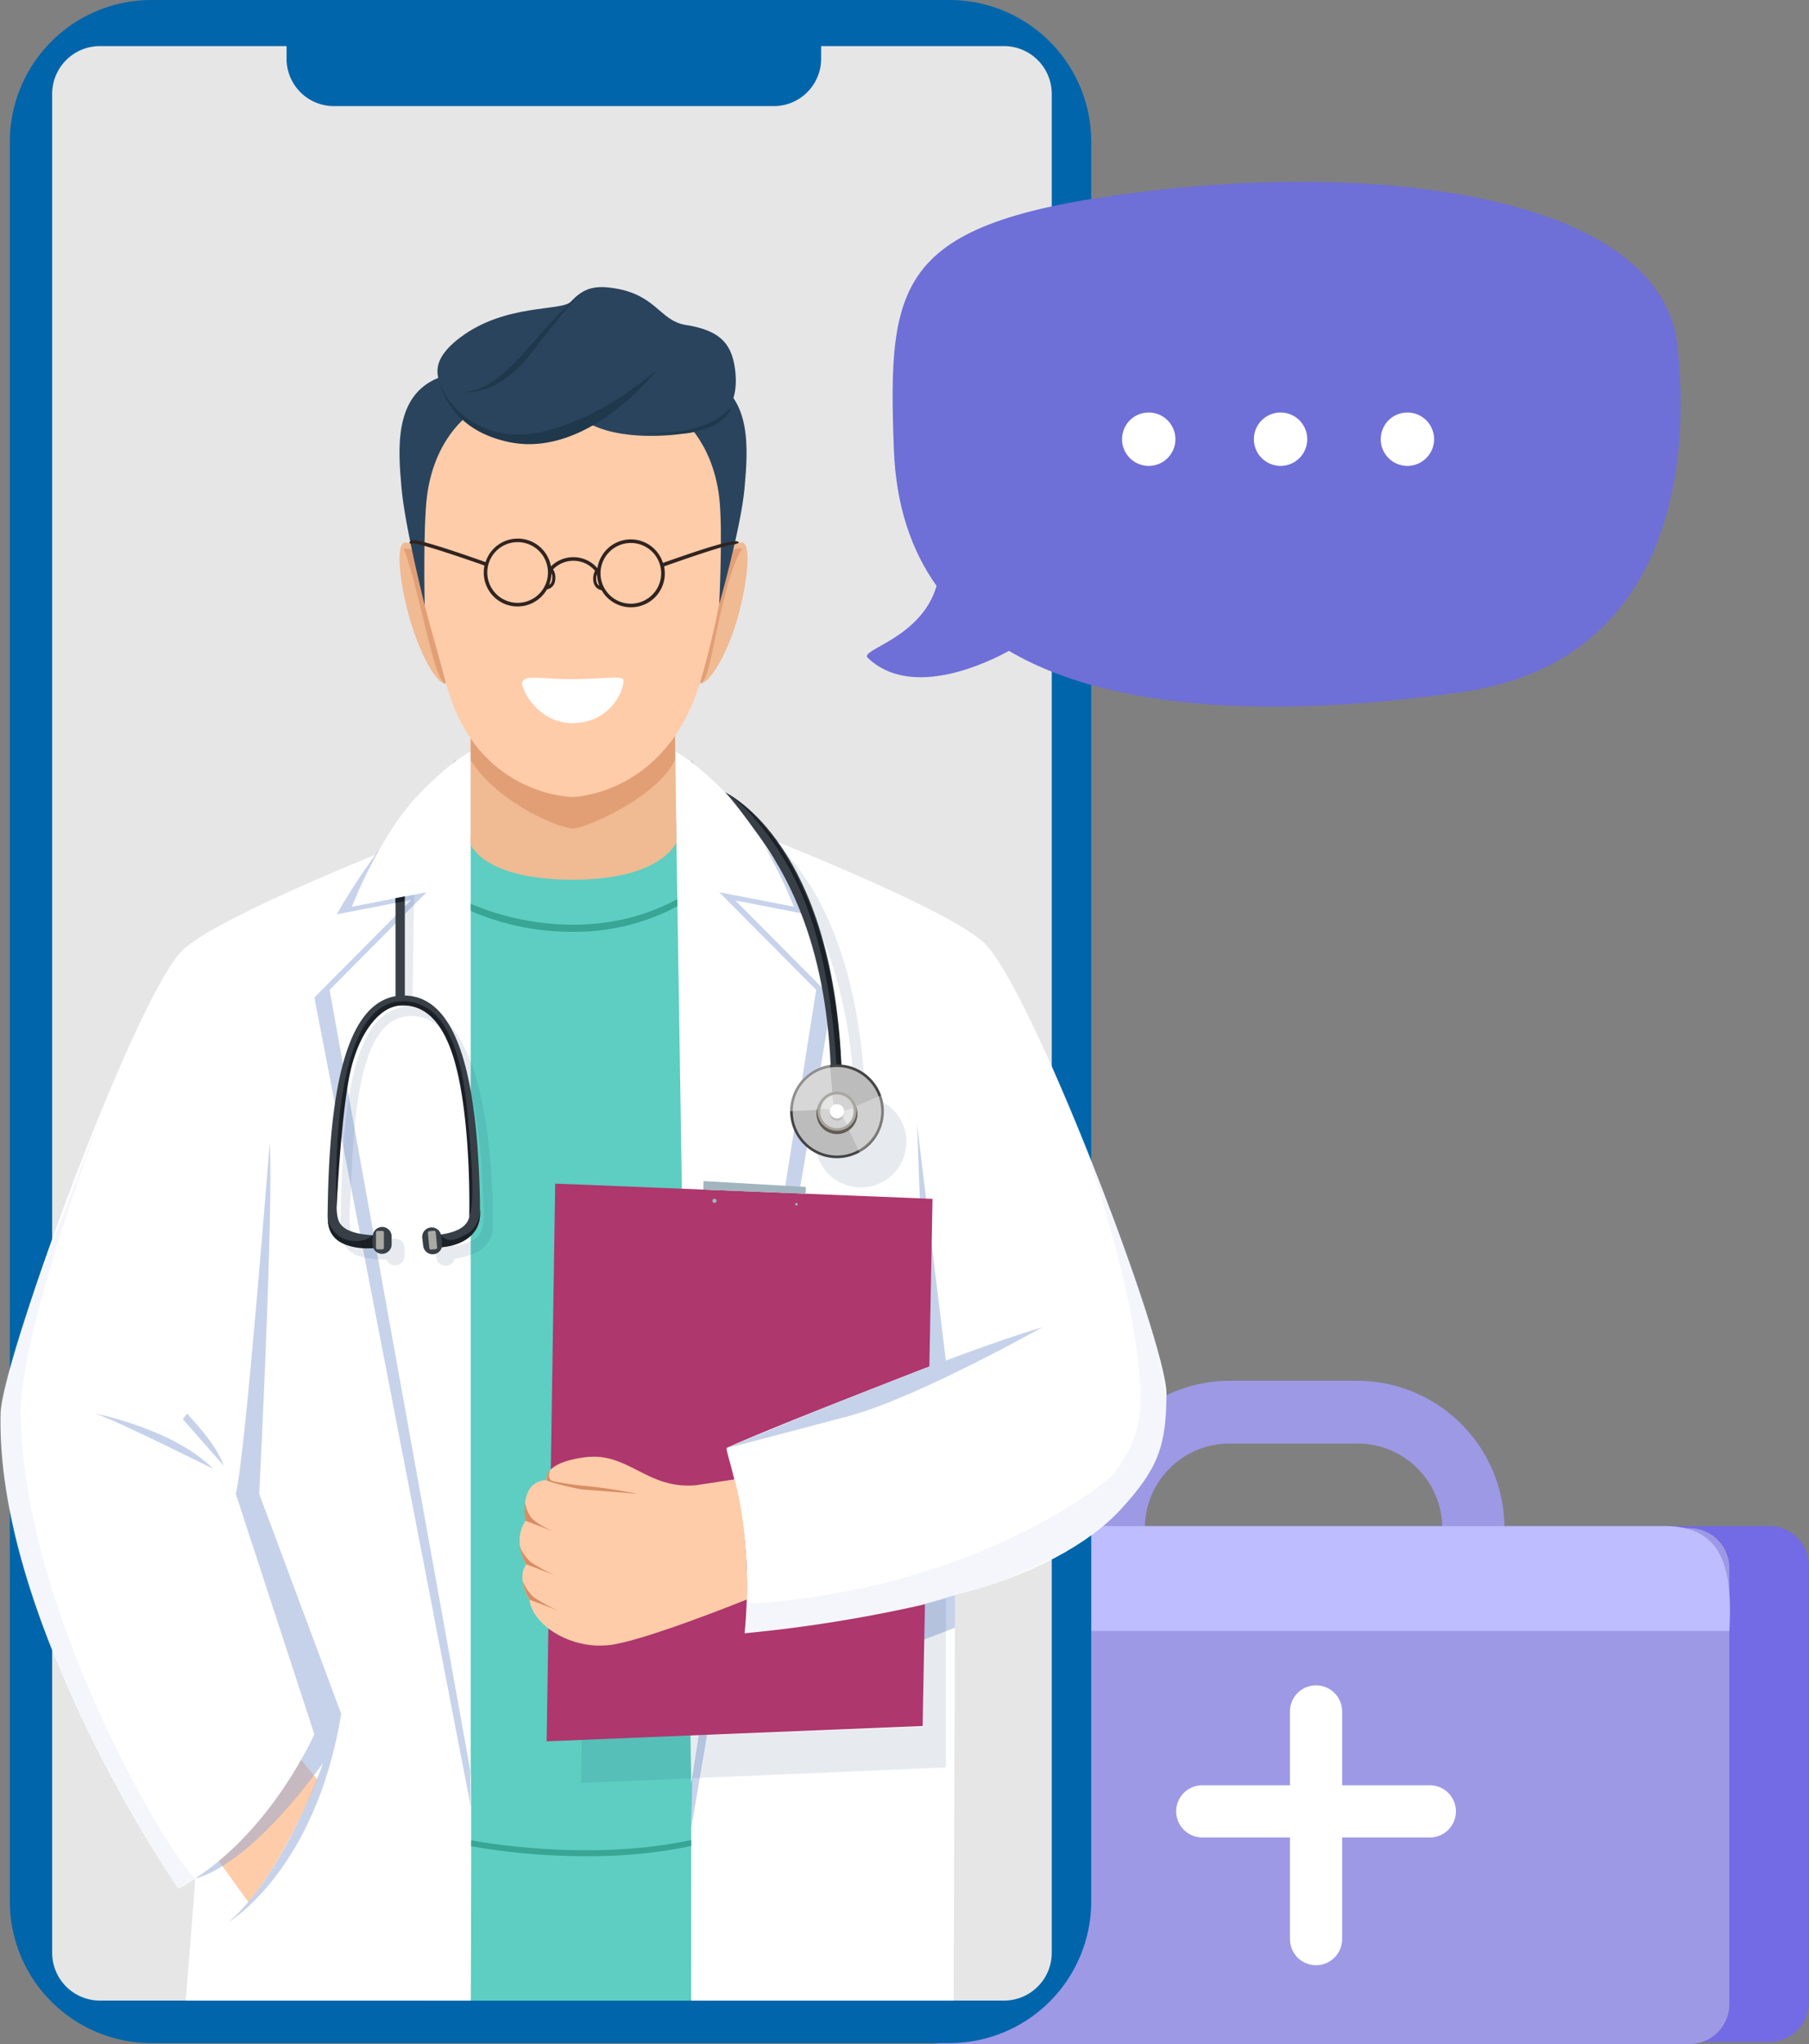 <svg xmlns="http://www.w3.org/2000/svg" width="506.633" height="572.107" viewBox="0 0 506.633 572.107">
  <rect x="0" y="0" width="506.633" height="572.107" fill="#808080" stroke="none"/>
  <g id="grafico-05" transform="translate(-0.001)">
    <g id="Grupo_72696" data-name="Grupo 72696" transform="translate(306.491 395.907)">
      <path id="Trazado_144014" data-name="Trazado 144014" d="M378.874,405.93l-63.932,3.735-.692,3.345S364.205,408.944,378.874,405.93Z" transform="translate(-314.25 -405.93)" fill="#4e9dc4"/>
    </g>
    <g id="Grupo_72698" data-name="Grupo 72698" transform="translate(275.145 427.127)">
      <g id="Grupo_72697" data-name="Grupo 72697">
        <path id="Trazado_144015" data-name="Trazado 144015" d="M502.442,582.325H293.268a11.155,11.155,0,0,1-11.158-11.158V449.1a11.155,11.155,0,0,1,11.158-11.158H502.442A11.155,11.155,0,0,1,513.6,449.1V571.177A11.153,11.153,0,0,1,502.442,582.325Z" transform="translate(-282.11 -437.94)" fill="#736be5"/>
      </g>
    </g>
    <g id="Grupo_72700" data-name="Grupo 72700" transform="translate(252.83 427.722)">
      <g id="Grupo_72699" data-name="Grupo 72699">
        <path id="Trazado_144016" data-name="Trazado 144016" d="M479.562,582.935H270.388a11.155,11.155,0,0,1-11.158-11.158V449.708a11.155,11.155,0,0,1,11.158-11.158H479.562a11.155,11.155,0,0,1,11.158,11.158v122.08A11.153,11.153,0,0,1,479.562,582.935Z" transform="translate(-259.23 -438.55)" fill="#9d99e5"/>
      </g>
    </g>
    <g id="Grupo_72702" data-name="Grupo 72702" transform="translate(303.195 386.466)">
      <g id="Grupo_72701" data-name="Grupo 72701">
        <path id="Trazado_144017" data-name="Trazado 144017" d="M387.744,478.771H352.135a41.26,41.26,0,1,1,0-82.521h35.609a41.26,41.26,0,1,1,0,82.521Zm-35.6-64.946a23.681,23.681,0,1,0,0,47.361h35.609a23.681,23.681,0,1,0,0-47.361Z" transform="translate(-310.87 -396.25)" fill="#9d99e5"/>
      </g>
    </g>
    <g id="Grupo_72704" data-name="Grupo 72704" transform="translate(252.83 427.127)">
      <g id="Grupo_72703" data-name="Grupo 72703">
        <path id="Trazado_144018" data-name="Trazado 144018" d="M259.23,467.316h0a29.376,29.376,0,0,1,29.376-29.376H472.56c16.219,0,19.165,11.655,18.16,29.376H259.23Z" transform="translate(-259.23 -437.94)" fill="#bdbdff"/>
      </g>
    </g>
    <g id="Grupo_72706" data-name="Grupo 72706" transform="translate(329.411 471.709)">
      <g id="Grupo_72705" data-name="Grupo 72705">
        <path id="Trazado_144019" data-name="Trazado 144019" d="M408.782,511.612H384.223V490.955a7.305,7.305,0,0,0-14.61,0v20.657H345.055a7.3,7.3,0,0,0-7.305,7.305h0a7.3,7.3,0,0,0,7.305,7.305h24.558v28.45a7.305,7.305,0,0,0,14.61,0v-28.45h24.558a7.3,7.3,0,0,0,7.305-7.305h0A7.307,7.307,0,0,0,408.782,511.612Z" transform="translate(-337.75 -483.65)" fill="#fff"/>
      </g>
    </g>
    <path id="Trazado_144020" data-name="Trazado 144020" d="M265.988,571.844H42.515a39.709,39.709,0,0,1-39.7-39.7V39.7A39.709,39.709,0,0,1,42.515,0H265.988a39.709,39.709,0,0,1,39.7,39.7V532.139A39.709,39.709,0,0,1,265.988,571.844Z" transform="translate(-0.069)" fill="#0065aa"/>
    <g id="Grupo_72707" data-name="Grupo 72707" transform="translate(14.61 12.903)">
      <path id="Trazado_144021" data-name="Trazado 144021" d="M281.552,560.262H28.351A13.374,13.374,0,0,1,14.98,546.89V26.6A13.374,13.374,0,0,1,28.351,13.23h253.2A13.374,13.374,0,0,1,294.923,26.6V546.89A13.361,13.361,0,0,1,281.552,560.262Z" transform="translate(-14.98 -13.23)" fill="#e6e6e6"/>
    </g>
    <path id="Trazado_144022" data-name="Trazado 144022" d="M218.746,29.894H95.544A13.249,13.249,0,0,1,82.29,16.64V7.94H232v8.7A13.261,13.261,0,0,1,218.746,29.894Z" transform="translate(-2.032 -0.196)" fill="#0065aa"/>
    <path id="Trazado_144023" data-name="Trazado 144023" d="M476,98.37c-4.174-40.7-77.7-51.974-148.15-43.626s-73.177,24.314-71.363,72.378c.595,15.771,4.935,28.284,11.957,38.154-4.321,14.766-21.691,17.8-19.282,20.121,12.416,11.918,34.282.985,39.549-1.941,34,19.955,87.875,17.039,126.751,11.557C467.136,187.718,480.586,142.981,476,98.37Z" transform="translate(-6.146 -1.288)" fill="#6f6fd8"/>
    <path id="Trazado_144024" data-name="Trazado 144024" d="M337.142,125.851a7.471,7.471,0,1,1-7.471-7.471A7.471,7.471,0,0,1,337.142,125.851Z" transform="translate(-7.955 -2.923)" fill="#fff"/>
    <path id="Trazado_144025" data-name="Trazado 144025" d="M375,125.851a7.471,7.471,0,1,1-7.471-7.471A7.471,7.471,0,0,1,375,125.851Z" transform="translate(-8.89 -2.923)" fill="#fff"/>
    <path id="Trazado_144026" data-name="Trazado 144026" d="M411.422,125.851a7.471,7.471,0,1,1-7.471-7.471A7.471,7.471,0,0,1,411.422,125.851Z" transform="translate(-9.789 -2.923)" fill="#fff"/>
    <path id="Trazado_144027" data-name="Trazado 144027" d="M133.123,240.066c.751-1.19,29.367,13.176,61.523-5.608s13.362,179.008,13.362,179.008l-2.614,102.661L201.736,565.7h-80.1L105.2,409.663S121.946,257.768,133.123,240.066Z" transform="translate(-2.597 -5.758)" fill="#5dcec1"/>
    <path id="Trazado_144028" data-name="Trazado 144028" d="M280.055,269.307c-13.089-11.245-73.314-34.1-73.314-34.1l-9.831,17.565s3.189,217.874,1.541,262.748l-.02,50.228h73.509l.371-113.448c21.262-5.393,37.588-14.357,46.571-24.178,10.192-11.158,12.65-17.448,12.65-32.273S293.144,280.552,280.055,269.307Z" transform="translate(-4.862 -5.807)" fill="#fff"/>
    <path id="Trazado_144029" data-name="Trazado 144029" d="M123.917,431.853c.692-1.122,1.073-1.736,1.073-1.736V237.21s-60.235,22.852-73.314,34.1S.54,386.588.179,401.413C-1.254,460.254,49.92,534.484,49.92,534.484a29.491,29.491,0,0,0,4.779-2.877c-.995,13.7-2.692,34.194-2.692,34.194h79.849s.263-60.967,0-63.756C131.68,500.388,127.379,462.409,123.917,431.853Z" transform="translate(-0.004 -5.857)" fill="#fff"/>
    <g id="Grupo_72709" data-name="Grupo 72709" transform="translate(222.839 341.788)">
      <g id="Grupo_72708" data-name="Grupo 72708">
        <path id="Trazado_144030" data-name="Trazado 144030" d="M257.671,382.147l-13.459,7.978a1,1,0,0,1-1,.01l-14.22-8a1.012,1.012,0,0,1-.507-.878V351.445a1,1,0,0,1,1-1h27.67a1,1,0,0,1,1,1V381.27A1.015,1.015,0,0,1,257.671,382.147Z" transform="translate(-228.48 -350.44)" fill="#d5e1ed"/>
      </g>
    </g>
    <g id="Grupo_72711" data-name="Grupo 72711" transform="translate(222.839 347.815)">
      <g id="Grupo_72710" data-name="Grupo 72710">
        <path id="Trazado_144031" data-name="Trazado 144031" d="M257.671,382.3l-13.459,7.978a1,1,0,0,1-1,.01l-14.22-8a1.012,1.012,0,0,1-.507-.878V357.625a1,1,0,0,1,1-1h27.67a1,1,0,0,1,1,1v23.807A1.011,1.011,0,0,1,257.671,382.3Z" transform="translate(-228.48 -356.62)" fill="#b8ddff"/>
      </g>
    </g>
    <g id="Grupo_72713" data-name="Grupo 72713" transform="translate(193.589 212.627)" opacity="0.5">
      <g id="Grupo_72712" data-name="Grupo 72712">
        <path id="Trazado_144032" data-name="Trazado 144032" d="M198.49,517.05V218.01s2.536,4.642,11.782,14.025c11.577,11.733,21.486,29.435,21.486,29.435l-20.891-4.048,27.143,27.318L217.587,404.782l-14.454,2.155,9.148,29.054Z" transform="translate(-198.49 -218.01)" fill="#8fa7d7"/>
      </g>
    </g>
    <g id="Grupo_72714" data-name="Grupo 72714" transform="translate(88.041 212.452)" opacity="0.5">
      <path id="Trazado_144033" data-name="Trazado 144033" d="M118.008,231.855c-11.577,11.733-21.486,29.435-21.486,29.435l20.891-4.048L90.27,284.561l43.791,226.4L129.79,217.83S127.263,222.472,118.008,231.855Z" transform="translate(-90.27 -217.83)" fill="#8fa7d7"/>
    </g>
    <g id="Grupo_72716" data-name="Grupo 72716" transform="translate(189.044 210.316)">
      <g id="Grupo_72715" data-name="Grupo 72715">
        <path id="Trazado_144034" data-name="Trazado 144034" d="M198.375,504.468h0L193.83,215.64s4.7,2.019,13.957,11.392c11.577,11.733,19.321,32.068,19.321,32.068l-20.891-4.048,27.143,27.318L213.9,405.884l-9.968,2.3,7.3,14.649Z" transform="translate(-193.83 -215.64)" fill="#fff"/>
      </g>
    </g>
    <g id="Grupo_72718" data-name="Grupo 72718" transform="translate(92.303 210.326)">
      <g id="Grupo_72717" data-name="Grupo 72717">
        <path id="Trazado_144035" data-name="Trazado 144035" d="M134.169,501.513V215.65s-4.7,2.019-13.957,11.392c-11.577,11.733-19.321,32.068-19.321,32.068l20.891-4.048L94.64,282.381Z" transform="translate(-94.64 -215.65)" fill="#fff"/>
      </g>
    </g>
    <path id="Trazado_144036" data-name="Trazado 144036" d="M167.67,532.555a185.225,185.225,0,0,1-32.38-2.78V528.1c.312.068,32.068,6.33,61.64-.078v1.687A139.206,139.206,0,0,1,167.67,532.555Z" transform="translate(-3.34 -13.037)" fill="#38a595"/>
    <g id="Grupo_72719" data-name="Grupo 72719" transform="translate(131.833 251.669)">
      <path id="Trazado_144037" data-name="Trazado 144037" d="M163.639,267.159a70.556,70.556,0,0,1-28.469-5.842V259.3c.283.137,29.445,13.986,57.865-1.258l.029,1.96A60.828,60.828,0,0,1,163.639,267.159Z" transform="translate(-135.17 -258.04)" fill="#38a595"/>
    </g>
    <path id="Trazado_144038" data-name="Trazado 144038" d="M27.35,405.66s21.74,4.174,33.053,15.478C60.4,421.138,32.227,407.055,27.35,405.66Z" transform="translate(-0.675 -10.016)" fill="#8fa7d7" opacity="0.5"/>
    <path id="Trazado_144039" data-name="Trazado 144039" d="M85.876,505.02l4.564,5.53S81.263,533,71.081,544.842L62.82,533.353C62.82,533.363,75.519,523.678,85.876,505.02Z" transform="translate(-1.551 -12.469)" fill="#ffcca9"/>
    <path id="Trazado_144040" data-name="Trazado 144040" d="M53.719,405.66c.527.868,7.832,7.832,10.26,14.61L52.5,407.23Z" transform="translate(-1.296 -10.016)" fill="#8fa7d7" opacity="0.5"/>
    <path id="Trazado_144041" data-name="Trazado 144041" d="M76.941,328.26c-.059-1.044-6.681,86.5-9.519,97.96l22,67.287S77.809,519.772,56.06,533.855c0,0,13.918-2.077,35.833-32.341,0,0-10.962,31.307-26.441,44.533,0,0,24.353-14.435,31.483-58.275L73.976,426.22C73.986,426.21,77.985,347.737,76.941,328.26Z" transform="translate(-1.384 -8.105)" fill="#8fa7d7" opacity="0.5"/>
    <path id="Trazado_144042" data-name="Trazado 144042" d="M273.942,457.79l-10.592,3.053,1.619,9.49,8.973-3.462Z" transform="translate(-6.502 -11.303)" fill="#8fa7d7" opacity="0.5"/>
    <path id="Trazado_144043" data-name="Trazado 144043" d="M270.039,388.76h0l-8.046-65.95,2.5,68.038c-27.016,10.26-56.119,22.51-56.119,22.51s15.459-3.979,34.448-9.041,54.266-24.87,54.266-24.87C289.9,381.563,280.28,384.937,270.039,388.76Z" transform="translate(-5.145 -7.97)" fill="#8fa7d7" opacity="0.5"/>
    <path id="Trazado_144044" data-name="Trazado 144044" d="M307.521,324.51S324.53,370.281,324.706,400c.068,11.05-6.242,20.179-10.787,23.485-44.279,32.185-98.877,33.326-98.877,33.326s-.449,7.373-1.492,8.768c0,0,96.643-6.4,115.116-48.249,0,0,4.2-6.671,3.248-17.146C330.119,380.424,319.137,352.687,307.521,324.51Z" transform="translate(-5.273 -8.012)" fill="#8fa7d7" opacity="0.1"/>
    <path id="Trazado_144045" data-name="Trazado 144045" d="M33.1,307.259c.673-1.756-27.543,70.105-27.289,95.97.527,54.3,40.612,122.792,48.873,130.106l-4.779,2.877S-3.326,457.155.166,403.142C.858,392.472,2.155,387.751,33.1,307.259Z" transform="translate(0 -7.586)" fill="#8fa7d7" opacity="0.1"/>
    <path id="Trazado_144046" data-name="Trazado 144046" d="M212.416,465.524c3.131-31.834-6.018-51.448-4.955-51.925,10.338-4.662,36.018-14.756,56.7-22.773l.878-46.893L159.369,339.66l-2.4,156.1,105.3-4.282.644-34.068A397.684,397.684,0,0,1,212.416,465.524Z" transform="translate(-3.876 -8.386)" fill="#ae376d"/>
    <path id="Trazado_144047" data-name="Trazado 144047" d="M230.634,342.48l.049-1.9-28.664-1.638-.049,2.38Z" transform="translate(-4.987 -8.369)" fill="#a1b5bf"/>
    <path id="Trazado_144048" data-name="Trazado 144048" d="M205.74,344.595a.595.595,0,1,1-.595-.595A.591.591,0,0,1,205.74,344.595Z" transform="translate(-5.05 -8.493)" fill="#a1b5bf"/>
    <path id="Trazado_144049" data-name="Trazado 144049" d="M229.042,345.591a.361.361,0,1,1-.722,0,.366.366,0,0,1,.361-.361A.354.354,0,0,1,229.042,345.591Z" transform="translate(-5.637 -8.524)" fill="#a1b5bf"/>
    <g id="Grupo_72721" data-name="Grupo 72721" transform="translate(196.008 151.856)">
      <g id="Grupo_72720" data-name="Grupo 72720">
        <path id="Trazado_144050" data-name="Trazado 144050" d="M211.611,176.533c-3.014,10.855-8.329,19.165-10.641,18.521,0,0,1.629-6.905,3.794-17.965,2.516-12.816,2.867-21.857,8.115-21.369C215.258,155.944,214.615,165.677,211.611,176.533Z" transform="translate(-200.97 -155.701)" fill="#f0ba92"/>
      </g>
    </g>
    <g id="Grupo_72723" data-name="Grupo 72723" transform="translate(196.008 153.507)" opacity="0.6">
      <g id="Grupo_72722" data-name="Grupo 72722">
        <path id="Trazado_144051" data-name="Trazado 144051" d="M207.573,172.078c-2.741,10.923-4.3,23.651-6.6,23.017,0,0,2.3-9.851,4.467-20.9,2.516-12.816,2.263-17.253,7.5-16.766C212.937,157.429,210.9,158.814,207.573,172.078Z" transform="translate(-200.97 -157.393)" fill="#d88d64"/>
      </g>
    </g>
    <g id="Grupo_72725" data-name="Grupo 72725" transform="translate(111.893 151.865)">
      <g id="Grupo_72724" data-name="Grupo 72724">
        <path id="Trazado_144052" data-name="Trazado 144052" d="M117.451,176.533c3.014,10.855,8.007,19.233,10.309,18.589a186.916,186.916,0,0,1-3.911-18.355c-2-12.913-2.429-21.525-7.676-21.037C113.794,155.944,114.437,165.678,117.451,176.533Z" transform="translate(-114.726 -155.71)" fill="#f0ba92"/>
      </g>
    </g>
    <g id="Grupo_72727" data-name="Grupo 72727" transform="translate(112.951 153.582)" opacity="0.6">
      <g id="Grupo_72726" data-name="Grupo 72726">
        <path id="Trazado_144053" data-name="Trazado 144053" d="M119.887,170.91c2.741,10.923,5.6,24.909,7.9,24.275,0,0-2.458-11.245-4.623-22.3-2.516-12.816-2.107-15.859-7.354-15.371C115.82,157.509,116.561,157.636,119.887,170.91Z" transform="translate(-115.81 -157.47)" fill="#d88d64"/>
      </g>
    </g>
    <g id="Grupo_72729" data-name="Grupo 72729" transform="translate(131.813 204.532)">
      <g id="Grupo_72728" data-name="Grupo 72728">
        <path id="Trazado_144054" data-name="Trazado 144054" d="M192.781,240.92s-3.97,10.475-29.015,10.475-28.616-9.851-28.616-9.851V209.71h57.221Z" transform="translate(-135.15 -209.71)" fill="#f0ba92"/>
      </g>
    </g>
    <g id="Grupo_72731" data-name="Grupo 72731" transform="translate(131.823 196.193)" opacity="0.6">
      <g id="Grupo_72730" data-name="Grupo 72730">
        <path id="Trazado_144055" data-name="Trazado 144055" d="M192.42,217.594c-5.169,10.8-25.387,19.272-28.645,19.272s-20.442-6.515-28.616-19.1V201.16h57.221Z" transform="translate(-135.16 -201.16)" fill="#d88d64"/>
      </g>
    </g>
    <g id="Grupo_72733" data-name="Grupo 72733" transform="translate(114.436 99.247)">
      <g id="Grupo_72732" data-name="Grupo 72732">
        <path id="Trazado_144056" data-name="Trazado 144056" d="M198.9,193.722c-9.539,31.337-35.579,31.863-35.579,31.863s-27.5-.078-35.726-32.614c-5.423-21.467-18.472-54.344-2.828-78.717,8.856-13.791,73.216-19.3,80.8,0S204.493,175.347,198.9,193.722Z" transform="translate(-117.333 -101.759)" fill="#ffcca9"/>
      </g>
    </g>
    <g id="Grupo_72734" data-name="Grupo 72734" transform="translate(145.675 189.051)">
      <path id="Trazado_144057" data-name="Trazado 144057" d="M178.127,194.859c1.053.878-2.194,12.211-13.976,12.338-10,.107-15-10.172-14.1-11.7,1.122-1.892,5.1-.614,13.693-.614C172.353,194.879,176.985,193.894,178.127,194.859Z" transform="translate(-149.377 -193.852)" fill="#fff"/>
    </g>
    <path id="Trazado_144060" data-name="Trazado 144060" d="M209.347,424.389l-10.787,1.638c-13.781,1.2-18.872-9.421-31.044-7.841s-10.719,6.408-10.719,6.408c-8.066.215-5.94,11.392-5.94,11.392-3.813,5.676.156,12.23.156,12.23-2.78,3.93.917,9.87.917,9.87,1.034,6.466,8.885,11.811,17.312,12.7.283.029.575.049.858.068.3.02.6.049.907.049.322.01.634,0,.956,0,.449-.01.888-.02,1.336-.059h.088c.029,0,.049-.01.078-.01.38-.029.761-.049,1.141-.1C184.789,469.351,212.839,458,212.839,458,213.268,436.083,209.347,424.389,209.347,424.389Z" transform="translate(-3.684 -10.321)" fill="#ffcca9"/>
    <path id="Trazado_144061" data-name="Trazado 144061" d="M156.978,424.75s6.983,1.365,10.767,1.629a144.939,144.939,0,0,1,14.62,2.214s-11.353-.946-14.7-1.161C165.131,427.276,155.925,424.848,156.978,424.75Z" transform="translate(-3.874 -10.487)" fill="#d88d64"/>
    <path id="Trazado_144062" data-name="Trazado 144062" d="M159.007,439.388s-5.13-2.1-6.632-4.145a9.592,9.592,0,0,1-1.6-4.213,17.151,17.151,0,0,0,.107,5.257Z" transform="translate(-3.718 -10.642)" fill="#d88d64"/>
    <path id="Trazado_144063" data-name="Trazado 144063" d="M159.18,451.875a44.471,44.471,0,0,1-6.856-3.735,10.6,10.6,0,0,1-3.014-4.36,12.7,12.7,0,0,0,1.746,5Z" transform="translate(-3.686 -10.957)" fill="#d88d64"/>
    <path id="Trazado_144064" data-name="Trazado 144064" d="M160.125,462.017a44.472,44.472,0,0,1-6.856-3.735,12.115,12.115,0,0,1-3.209-4.681A14.031,14.031,0,0,0,152,458.925Z" transform="translate(-3.705 -11.199)" fill="#d88d64"/>
    <path id="Trazado_144065" data-name="Trazado 144065" d="M157.994,421.82s-1.239,2.838.995,3.228l.361.507-2.37-.888A3.662,3.662,0,0,1,157.994,421.82Z" transform="translate(-3.875 -10.415)" fill="#d88d64"/>
    <g id="Grupo_72740" data-name="Grupo 72740" transform="translate(95.366 230.339)" opacity="0.1">
      <g id="Grupo_72737" data-name="Grupo 72737" transform="translate(0 20.062)">
        <g id="Grupo_72736" data-name="Grupo 72736">
          <path id="Trazado_144066" data-name="Trazado 144066" d="M117.9,288l.507-31.259-2.614.507-.507,30.947c-14.161,2.419-16.99,27.572-17.478,59.64a.01.01,0,0,0,.01.01l-.039,1.795c0,6.544,3.482,8.183,7.929,8.875a40.058,40.058,0,0,0,4.9.4,2.669,2.669,0,0,0,5.111-1.083v-2.185a2.676,2.676,0,0,0-2.672-2.672,2.639,2.639,0,0,0-2.594,2.311c-3.55-.176-7.92-.936-9.343-3.56-1.385-2.565-.575-8-.458-11.665.936-28.04,3.979-49.351,17-49.351,12.991,0,19.067,21.252,20.013,49.234.117,3.511.731,8.671-.585,11.284-1.19,2.37-4.389,3.414-7.568,3.852a2.665,2.665,0,0,0-5.218,1.024l.263,2.165a2.668,2.668,0,0,0,5.228.371c5.1-.7,10.875-2.965,10.689-9.646l-.029-2.624.029-.117C139.826,313.464,133.428,288.321,117.9,288Z" transform="translate(-97.78 -256.74)" fill="#0e3368"/>
        </g>
      </g>
      <g id="Grupo_72739" data-name="Grupo 72739" transform="translate(114.345)">
        <g id="Grupo_72738" data-name="Grupo 72738">
          <path id="Trazado_144067" data-name="Trazado 144067" d="M247.625,312.751c-2.633-61.942-31.376-76.006-32.6-76.581,0,0,1.668,1.326,8.866,11.294,7.5,10.387,19.155,29.1,20.725,65.356a12.748,12.748,0,1,0,3.014-.068Z" transform="translate(-215.02 -236.17)" fill="#0e3368"/>
        </g>
      </g>
      <path id="Trazado_144068" data-name="Trazado 144068" d="M263.017,460.322l-.517,34.321-95.463,3.648h0l-.146,12.065,102.134-4.33v-47.2Z" transform="translate(-99.486 -241.668)" fill="#0e3368"/>
    </g>
    <g id="Grupo_72742" data-name="Grupo 72742" transform="translate(91.747 278.636)">
      <g id="Grupo_72741" data-name="Grupo 72741">
        <path id="Trazado_144069" data-name="Trazado 144069" d="M136.75,343.731c-.634-32.995-5.579-58.041-21.34-58.041-16.015,0-20.8,25.865-21.311,59.63a.01.01,0,0,0,.01.01l-.039,1.795c0,6.544,3.482,8.183,7.929,8.875a40.058,40.058,0,0,0,4.9.4,2.669,2.669,0,0,0,5.111-1.083v-2.185a2.676,2.676,0,0,0-2.672-2.672,2.639,2.639,0,0,0-2.594,2.311c-3.55-.176-7.92-.936-9.343-3.56-1.385-2.565-.575-8-.458-11.665.936-28.04,5.5-49.126,18.511-49.126,12.991,0,17.556,21.028,18.5,49.009.117,3.511.731,8.671-.585,11.284-1.19,2.37-4.389,3.414-7.568,3.852a2.665,2.665,0,0,0-5.218,1.024l.263,2.165a2.668,2.668,0,0,0,5.228.371c5.1-.7,10.875-2.965,10.689-9.646l-.029-2.624A.268.268,0,0,1,136.75,343.731Z" transform="translate(-94.07 -285.69)" fill="#383f47"/>
      </g>
    </g>
    <g id="Grupo_72744" data-name="Grupo 72744" transform="translate(110.766 250.908)">
      <g id="Grupo_72743" data-name="Grupo 72743">
        <path id="Trazado_144070" data-name="Trazado 144070" d="M116.184,286.344H113.57V257.767l2.614-.507Z" transform="translate(-113.57 -257.26)" fill="#383f47"/>
      </g>
    </g>
    <g id="Grupo_72746" data-name="Grupo 72746" transform="translate(203.05 221.756)">
      <g id="Grupo_72745" data-name="Grupo 72745">
        <path id="Trazado_144071" data-name="Trazado 144071" d="M237.839,305.287c-1.356-37.1-13.2-56.119-20.784-66.623-7.208-9.977-8.866-11.294-8.866-11.294,1.239.575,30.371,14.805,32.663,77.81Z" transform="translate(-208.19 -227.37)" fill="#383f47"/>
      </g>
    </g>
    <g id="Grupo_72748" data-name="Grupo 72748" transform="translate(203.001 221.717)">
      <g id="Grupo_72747" data-name="Grupo 72747">
        <path id="Trazado_144072" data-name="Trazado 144072" d="M239.516,305.989c-2.019-38.573-11.236-55.476-18.823-65.98-7.208-9.977-12.552-12.679-12.552-12.679,1.239.575,30.41,16,32.7,78.99Z" transform="translate(-208.14 -227.33)" fill="#1a2026"/>
      </g>
    </g>
    <g id="Grupo_72751" data-name="Grupo 72751" transform="translate(221.288 297.908)">
      <g id="Grupo_72749" data-name="Grupo 72749" transform="translate(0.371 0.371)">
        <path id="Trazado_144073" data-name="Trazado 144073" d="M252.784,318.587a12.757,12.757,0,1,1-12.757-12.757A12.762,12.762,0,0,1,252.784,318.587Z" transform="translate(-227.27 -305.83)" fill="#bcbcbc"/>
      </g>
      <g id="Grupo_72750" data-name="Grupo 72750">
        <path id="Trazado_144074" data-name="Trazado 144074" d="M240.018,331.705a13.128,13.128,0,1,1,13.128-13.128A13.145,13.145,0,0,1,240.018,331.705Zm0-25.514A12.386,12.386,0,1,0,252.4,318.578,12.4,12.4,0,0,0,240.018,306.191Z" transform="translate(-226.89 -305.45)" fill="#444"/>
      </g>
    </g>
    <g id="Grupo_72753" data-name="Grupo 72753" transform="translate(237.527 306.54)" opacity="0.3">
      <g id="Grupo_72752" data-name="Grupo 72752">
        <path id="Trazado_144075" data-name="Trazado 144075" d="M246.759,330.334l-3.219-6.778,2.272-6.242,7.042-3.014s4.106,9.022-6.1,16.034Z" transform="translate(-243.54 -314.3)" fill="#fff"/>
      </g>
    </g>
    <g id="Grupo_72755" data-name="Grupo 72755" transform="translate(228.671 305.935)">
      <g id="Grupo_72754" data-name="Grupo 72754">
        <path id="Trazado_144076" data-name="Trazado 144076" d="M245.93,319.707a5.742,5.742,0,1,1-5.735-6.027A5.887,5.887,0,0,1,245.93,319.707Z" transform="translate(-234.46 -313.68)" fill="#635b53"/>
      </g>
    </g>
    <g id="Grupo_72757" data-name="Grupo 72757" transform="translate(221.161 297.821)" opacity="0.4">
      <g id="Grupo_72756" data-name="Grupo 72756">
        <path id="Trazado_144077" data-name="Trazado 144077" d="M238.005,305.36l.7,7.744-4.291,5.072-7.646.39c0,.01-.761-10.153,11.236-13.206Z" transform="translate(-226.76 -305.36)" fill="#fff"/>
      </g>
    </g>
    <g id="Grupo_72760" data-name="Grupo 72760" transform="translate(228.944 305.555)">
      <g id="Grupo_72758" data-name="Grupo 72758" transform="translate(0.371 0.38)">
        <path id="Trazado_144078" data-name="Trazado 144078" d="M245.322,318.781a5.1,5.1,0,1,1-5.1-5.1A5.1,5.1,0,0,1,245.322,318.781Z" transform="translate(-235.12 -313.68)" fill="#d3d3d3"/>
      </g>
      <g id="Grupo_72759" data-name="Grupo 72759">
        <path id="Trazado_144079" data-name="Trazado 144079" d="M240.211,324.233a5.471,5.471,0,1,1,5.471-5.471A5.482,5.482,0,0,1,240.211,324.233Zm0-10.192a4.73,4.73,0,1,0,4.73,4.73A4.735,4.735,0,0,0,240.211,314.041Z" transform="translate(-234.74 -313.29)" fill="#a8a6a0"/>
      </g>
    </g>
    <g id="Grupo_72762" data-name="Grupo 72762" transform="translate(232.416 309.632)">
      <g id="Grupo_72761" data-name="Grupo 72761">
        <path id="Trazado_144080" data-name="Trazado 144080" d="M242.3,319.469a2,2,0,1,1-2-2A2,2,0,0,1,242.3,319.469Z" transform="translate(-238.3 -317.47)" fill="#bababa"/>
      </g>
    </g>
    <g id="Grupo_72764" data-name="Grupo 72764" transform="translate(232.407 309.037)">
      <g id="Grupo_72763" data-name="Grupo 72763">
        <circle id="Elipse_4446" data-name="Elipse 4446" cx="1.999" cy="1.999" r="1.999" fill="#fff"/>
      </g>
    </g>
    <g id="Grupo_72766" data-name="Grupo 72766" transform="translate(105.304 344.518)">
      <g id="Grupo_72765" data-name="Grupo 72765">
        <path id="Trazado_144081" data-name="Trazado 144081" d="M109.745,358.409h-1.336a.437.437,0,0,1-.439-.439v-4.291a.437.437,0,0,1,.439-.439h1.336a.437.437,0,0,1,.439.439v4.291A.437.437,0,0,1,109.745,358.409Z" transform="translate(-107.97 -353.24)" fill="#aaa9a2"/>
      </g>
    </g>
    <g id="Grupo_72768" data-name="Grupo 72768" transform="translate(119.835 344.468)">
      <g id="Grupo_72767" data-name="Grupo 72767">
        <path id="Trazado_144082" data-name="Trazado 144082" d="M125.074,358.33l-1.326.127a.444.444,0,0,1-.478-.39l-.4-4.272a.444.444,0,0,1,.39-.478l1.326-.127a.444.444,0,0,1,.478.39l.4,4.272A.425.425,0,0,1,125.074,358.33Z" transform="translate(-122.868 -353.189)" fill="#aaa9a2"/>
      </g>
    </g>
    <g id="Grupo_72770" data-name="Grupo 72770" transform="translate(229.968 306.657)" opacity="0.4">
      <g id="Grupo_72769" data-name="Grupo 72769">
        <path id="Trazado_144083" data-name="Trazado 144083" d="M238.93,314.42a4.45,4.45,0,0,0-3.141,3.7l2.867.215.761-.761Z" transform="translate(-235.79 -314.42)" fill="#fff"/>
      </g>
    </g>
    <g id="Grupo_72772" data-name="Grupo 72772" transform="translate(235.606 310.217)" opacity="0.4">
      <g id="Grupo_72771" data-name="Grupo 72771">
        <path id="Trazado_144084" data-name="Trazado 144084" d="M243.111,322.625a4.434,4.434,0,0,0,1.668-4.555l-2.76.79-.449.975Z" transform="translate(-241.57 -318.07)" fill="#fff"/>
      </g>
    </g>
    <g id="Grupo_72774" data-name="Grupo 72774" transform="translate(111.888 104.76)">
      <g id="Grupo_72773" data-name="Grupo 72773">
        <path id="Trazado_144085" data-name="Trazado 144085" d="M121.771,172.083s-5.5-21.808-6.486-32.819-2.136-25.807,10.27-30.839,8.592,10.338,8.592,10.338-9.812,6.6-11.772,23.125C121.313,150.87,121.771,172.083,121.771,172.083Z" transform="translate(-114.72 -107.412)" fill="#2a445d"/>
      </g>
    </g>
    <g id="Grupo_72776" data-name="Grupo 72776" transform="translate(189.106 104.76)">
      <g id="Grupo_72775" data-name="Grupo 72775">
        <path id="Trazado_144086" data-name="Trazado 144086" d="M206.218,171.761s6.105-21.476,7.09-32.5,2.136-25.807-10.27-30.839-8.592,10.338-8.592,10.338,9.812,6.6,11.772,23.125C207.281,150.87,206.218,171.761,206.218,171.761Z" transform="translate(-193.893 -107.412)" fill="#2a445d"/>
      </g>
    </g>
    <g id="Grupo_72778" data-name="Grupo 72778" transform="translate(122.513 80.357)">
      <g id="Grupo_72777" data-name="Grupo 72777">
        <path id="Trazado_144087" data-name="Trazado 144087" d="M194.4,123.431s-15.117,2.409-25.251-2.351c-2.965-1.395-17.37,4.73-23.983,3.492-12.669-2.37-18.229-12.679-18.482-13.742-.731-3.1-3.765-7.52,5.393-14.4,12.669-9.5,28.294-7.2,30.917-9.977s5.247-4.477,10.309-3.979c13.576,1.356,14.24,9.324,21.876,10.514,9.938,1.551,13.293,5.559,13.937,13.9C210.335,122.787,194.4,123.431,194.4,123.431Z" transform="translate(-125.615 -82.392)" fill="#2a445d"/>
      </g>
    </g>
    <g id="Grupo_72780" data-name="Grupo 72780" transform="translate(130.116 82.306)">
      <g id="Grupo_72779" data-name="Grupo 72779">
        <path id="Trazado_144088" data-name="Trazado 144088" d="M165.8,84.39s-4.252,3.053-14.942,15.488-16.249,11.665-17.448,11.889c0,0,9.226,1.59,18.97-11.236C162.143,87.706,165.8,84.39,165.8,84.39Z" transform="translate(-133.41 -84.39)" fill="#1f384c"/>
      </g>
    </g>
    <g id="Grupo_72782" data-name="Grupo 72782" transform="translate(179.272 113.78)">
      <g id="Grupo_72781" data-name="Grupo 72781">
        <path id="Trazado_144089" data-name="Trazado 144089" d="M183.81,123.868s17.829,2.107,25.6-7.208c0,0-1.639,9.743-25.192,7.373Z" transform="translate(-183.81 -116.66)" fill="#1f384c"/>
      </g>
    </g>
    <g id="Grupo_72784" data-name="Grupo 72784" transform="translate(123.005 103.246)">
      <g id="Grupo_72783" data-name="Grupo 72783">
        <path id="Trazado_144090" data-name="Trazado 144090" d="M153.068,123.864c-21.008,2.936-27.045-14.405-26.948-14.083,3.306,10.524,11.674,14.571,17.79,16.141a27.949,27.949,0,0,0,5.471.936c.985.078,1.6.078,1.6.078a.1.1,0,0,1,.039-.01c20.091.176,36.36-21.067,36.36-21.067C173.744,117.593,161.65,122.177,153.068,123.864Z" transform="translate(-126.119 -105.86)" fill="#1f384c"/>
      </g>
    </g>
    <g id="Grupo_72803" data-name="Grupo 72803" transform="translate(114.638 150.744)">
      <g id="Grupo_72802" data-name="Grupo 72802">
        <path id="Trazado_144102" data-name="Trazado 144102" d="M188.572,161.368a9.447,9.447,0,0,0-18.346,1.463.01.01,0,0,0-.01.01,8.917,8.917,0,0,0-13.011-.507,9.457,9.457,0,0,0-18.316-1.19c-15.781-5.589-19.672-6.33-20.716-6.135-.312.059-.575.527-.634.79l.81.332s.137-.2.166-.2c1.375-.156,11.187,3.033,20.072,6.174a9.285,9.285,0,0,0-.2,1.96,9.47,9.47,0,0,0,17.7,4.711,2.831,2.831,0,0,0,.81-.273,2.52,2.52,0,0,0,.731-.546,2.955,2.955,0,0,0,.741-1.609,4.571,4.571,0,0,0-.556-3.18,7.915,7.915,0,0,1,11.733.419,4.769,4.769,0,0,0-.439,2.994,2.955,2.955,0,0,0,.741,1.609,2.657,2.657,0,0,0,.731.546,2.734,2.734,0,0,0,.81.273,9.47,9.47,0,0,0,17.7-4.711,9.8,9.8,0,0,0-.2-1.951c9.022-3.2,18.823-6.457,19.945-6.183-.039-.01,1-.419,1-.419C209.5,155.057,209.083,154.1,188.572,161.368Zm-40.7,11.177a8.495,8.495,0,1,1,8.495-8.495A8.508,8.508,0,0,1,147.872,172.545Zm9.47-5.745a1.614,1.614,0,0,1-.41.556,1.892,1.892,0,0,1-.234.146,9.274,9.274,0,0,0,.644-3.17,1.812,1.812,0,0,1,.2.556A4,4,0,0,1,157.342,166.8Zm13.167.8a1.911,1.911,0,0,1-.41-.556,4,4,0,0,1-.2-1.912,1.811,1.811,0,0,1,.2-.556,9.46,9.46,0,0,0,.644,3.17C170.675,167.688,170.577,167.658,170.509,167.6Zm9.07,5.179a8.495,8.495,0,1,1,8.495-8.495A8.508,8.508,0,0,1,179.579,172.779Z" transform="translate(-117.54 -154.56)" fill="#302420"/>
      </g>
    </g>
    <g id="Grupo_72807" data-name="Grupo 72807" transform="translate(94.138 280.209)">
      <g id="Grupo_72806" data-name="Grupo 72806">
        <path id="Trazado_144104" data-name="Trazado 144104" d="M96.647,344.99s-2.477-50.375,14.532-56.919a12.179,12.179,0,0,1,10.192.819c9.012,4.75,11.245,21.993,11.938,29.825.9,10.143,2.272,24.89.488,29.025,0,0,.634-23.437-3.3-40.524s-11.323-18.97-16.054-18.706-10.231,5.569-13.3,15.927S96.647,344.99,96.647,344.99Z" transform="translate(-96.521 -287.303)" fill="#1a2026"/>
      </g>
    </g>
    <g id="Grupo_72809" data-name="Grupo 72809" transform="translate(91.816 341.607)">
      <g id="Grupo_72808" data-name="Grupo 72808">
        <path id="Trazado_144105" data-name="Trazado 144105" d="M94.14,350.26c-.01-.176,1.18,4.447,5.706,5.491s6.886-1.395,6.886-1.395-.322,2.9.166,3.628C106.887,357.984,94.54,359.311,94.14,350.26Z" transform="translate(-94.14 -350.255)" fill="#1a2026"/>
      </g>
    </g>
    <g id="Grupo_72811" data-name="Grupo 72811" transform="translate(123.455 338.175)">
      <g id="Grupo_72810" data-name="Grupo 72810">
        <path id="Trazado_144106" data-name="Trazado 144106" d="M137.533,346.74a8.352,8.352,0,0,1-.722,3.862c-1.58,3.16-3,3.316-4.681,4.194-4.106,2.175-5.55-.731-5.55-.731a12.362,12.362,0,0,1,.273,3.56C126.863,357.624,138.45,357.254,137.533,346.74Z" transform="translate(-126.58 -346.736)" fill="#1a2026"/>
      </g>
    </g>
    <g id="Grupo_72813" data-name="Grupo 72813" transform="translate(110.766 250.908)">
      <g id="Grupo_72812" data-name="Grupo 72812">
        <path id="Trazado_144107" data-name="Trazado 144107" d="M113.57,257.767l2.614-.507-.166,1.336-2.448.478Z" transform="translate(-113.57 -257.26)" fill="#1a2026"/>
      </g>
    </g>
  </g>
</svg>
